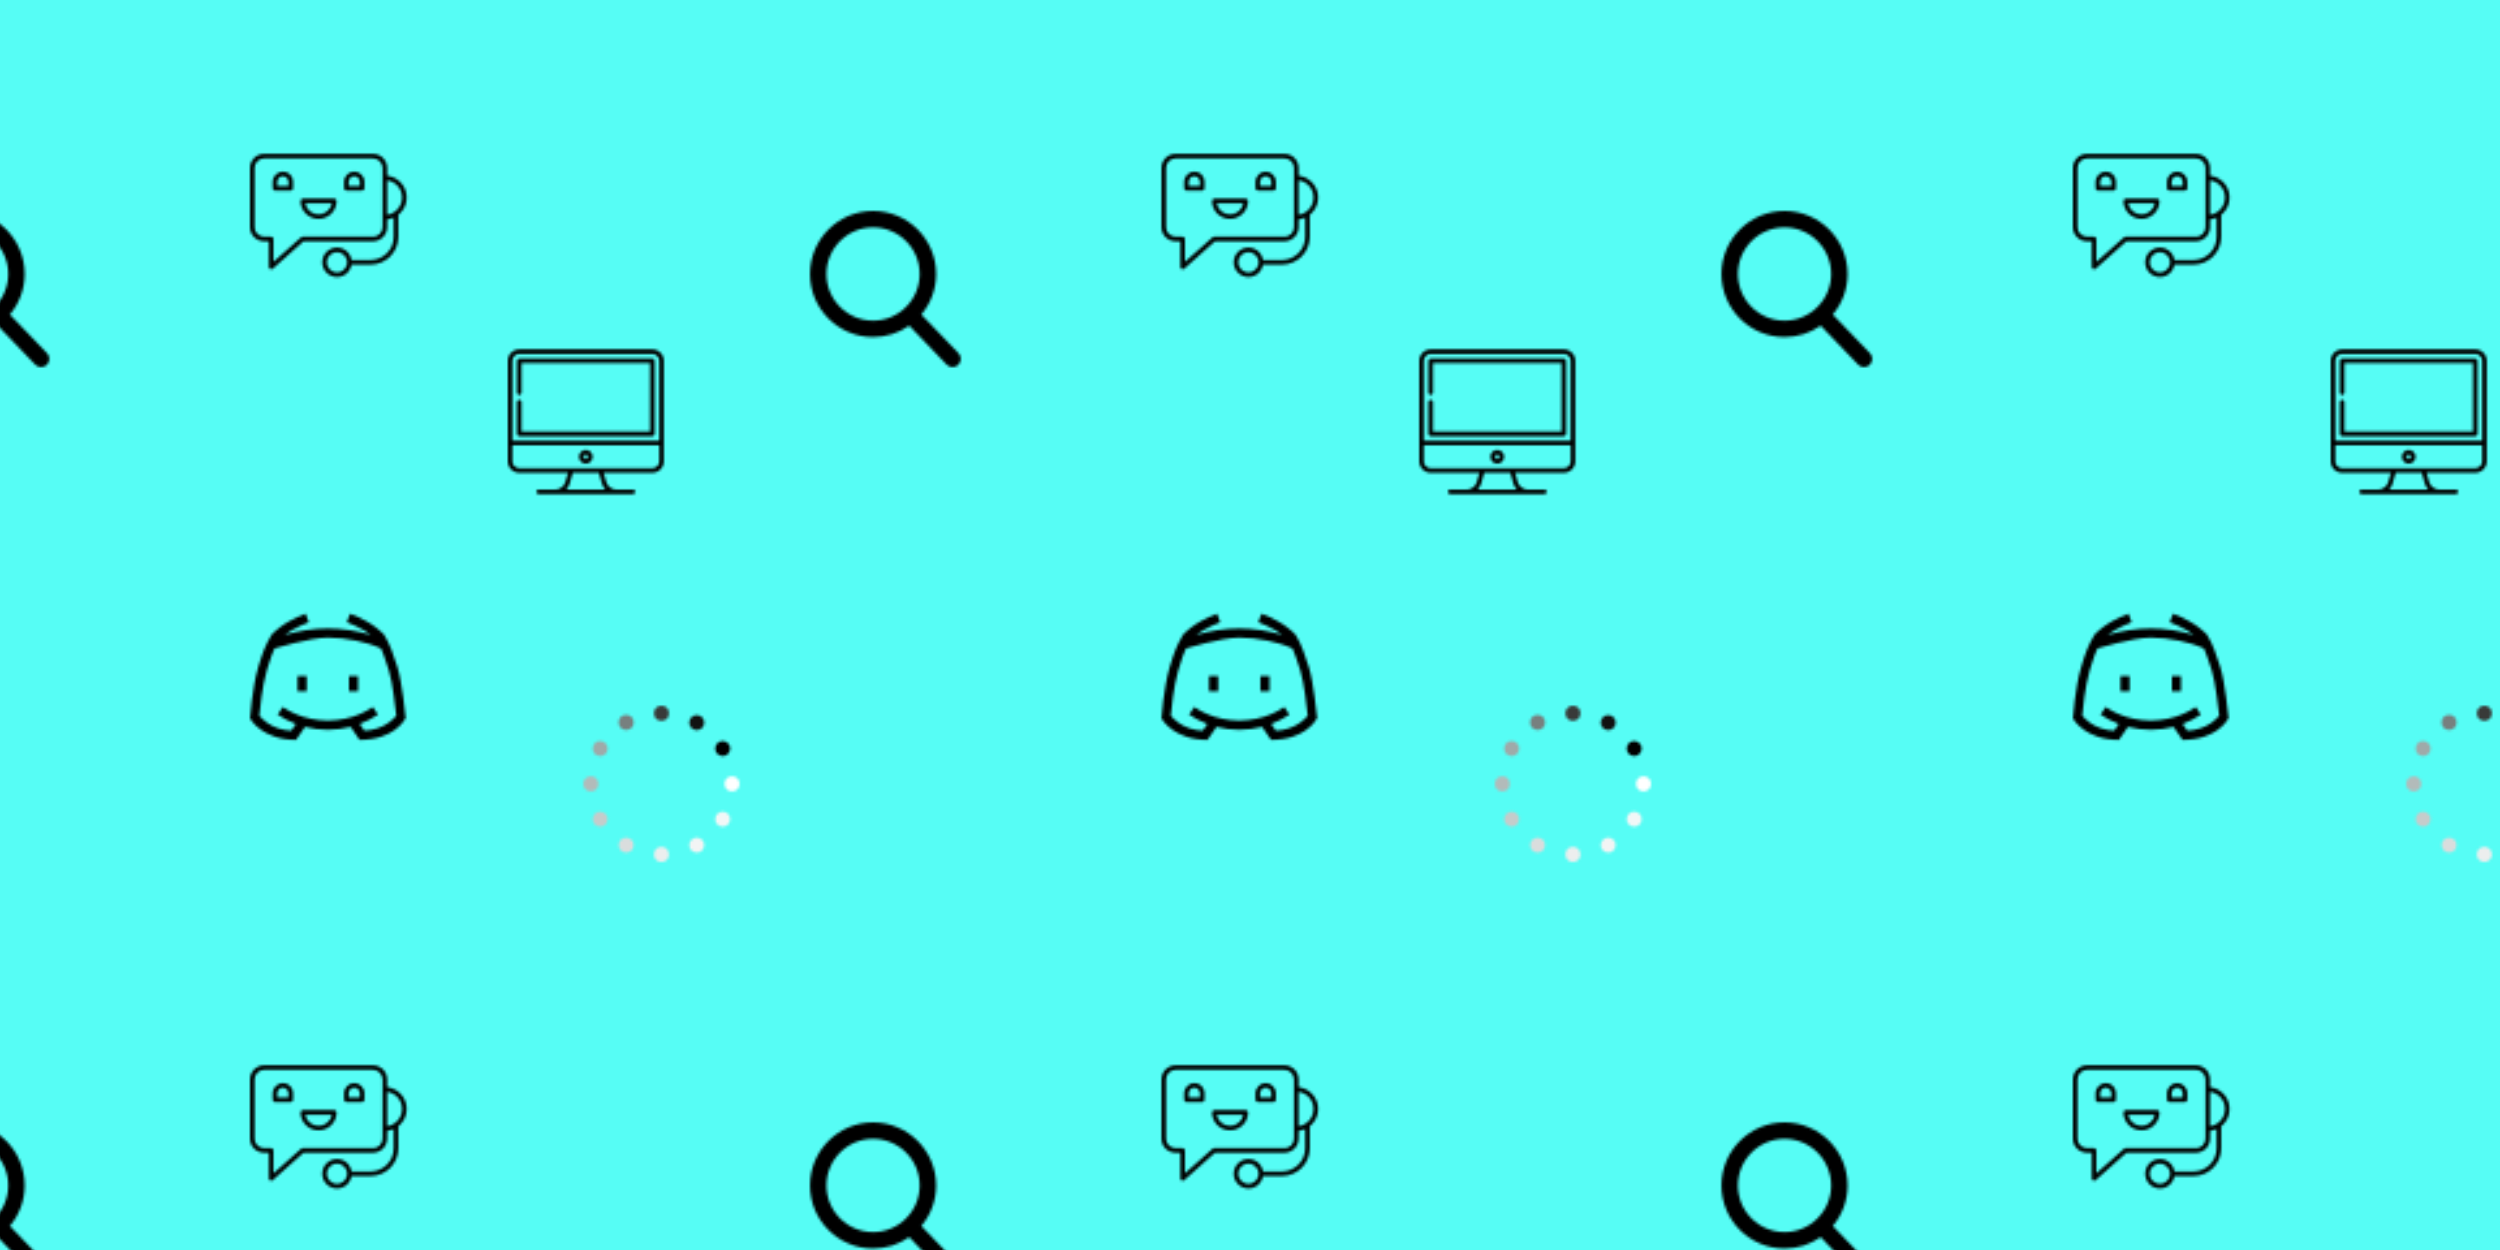 <svg x="0" y="0" width="960" height="480" viewBox="0 0 960 480" xmlns="http://www.w3.org/2000/svg" xmlns:xlink="http://www.w3.org/1999/xlink" xmlns:fi="http://pattern.flaticon.com/"><rect x="0px" y="0px" width="100%" height="100%" opacity="1" fill="#56fdf5"/><defs><g transform="matrix(0.146 0 0 0.146 96 59)" id="L1_23"><path d="m105.363 55.184c-.145-.145-.301-.281-.445-.422-.172-.164-.34-.332-.516-.492-.129-.121-.27-.23-.398-.348-.199-.176-.395-.352-.602-.52-.125-.098-.25-.199-.379-.297-.215-.172-.434-.352-.656-.516-.133-.098-.27-.191-.406-.289-.223-.156-.438-.316-.664-.465-.109-.074-.223-.141-.332-.211-.254-.168-.512-.336-.77-.492-.062-.035-.125-.066-.184-.098-.316-.184-.629-.367-.949-.539-.043-.023-.086-.043-.133-.066-.34-.18-.68-.355-1.027-.52-.043-.02-.086-.035-.125-.055-.352-.164-.699-.32-1.062-.469l-.086-.035c-.773-.316-1.559-.602-2.355-.84-.086-.023-.168-.047-.25-.07-.336-.102-.668-.191-1.008-.277l-.035-.008c-.41-.102-.824-.195-1.238-.277-.102-.02-.211-.035-.316-.055-.324-.059-.648-.121-.977-.168-.168-.023-.336-.039-.504-.062-.266-.035-.535-.07-.801-.102-.266-.027-.543-.039-.812-.059-.172-.012-.34-.027-.508-.035-.445-.023-.891-.031-1.336-.035-14.738.02-26.68 11.965-26.699 26.703v17.246c0 3.312 2.688 6 6 6h41.406c3.312 0 6-2.688 6-6v-17.25c.023-7.082-2.793-13.879-7.816-18.871zm-4.176 30.125h-29.41v-11.246c.004-5.945 3.586-11.309 9.082-13.582 5.492-2.273 11.816-1.012 16.02 3.195 2.766 2.746 4.312 6.488 4.301 10.387zm0 0"/><path d="m274.199 47.359c-14.738.02-26.68 11.961-26.699 26.703v17.246c0 3.312 2.688 6 6 6h41.398c3.316 0 6-2.688 6-6v-17.246c-.004-14.742-11.953-26.695-26.699-26.699zm14.699 37.949h-29.406v-11.246c0-5.945 3.582-11.309 9.078-13.582 5.496-2.273 11.82-1.012 16.023 3.195 2.762 2.746 4.312 6.488 4.297 10.387zm0 0"/><path d="m221.742 118.359h-82.809c-3.312 0-6 2.688-6 6 .121 26.098 21.309 47.191 47.406 47.191 26.094 0 47.285-21.094 47.402-47.191 0-3.312-2.684-6-6-6zm-16.371 31.031c-9.352 9.359-23.145 12.723-35.754 8.719-12.613-4.004-21.938-14.707-24.176-27.75h69.801c-1.23 7.219-4.68 13.871-9.871 19.031zm0 0"/><path d="m317.199 279.719h-50.199c-3.133-19.953-21.09-34.141-41.23-32.57-20.137 1.57-35.676 18.371-35.676 38.57s15.539 37 35.676 38.57c20.141 1.574 38.098-12.613 41.23-32.57h50.199c40.211-.043 72.801-32.633 72.844-72.844v-58.141c18.375-14.504 26.168-38.668 19.73-61.172-6.438-22.508-25.832-38.895-49.098-41.484v-20.523c-.023-20.457-16.598-37.031-37.055-37.055h-286.566c-20.453.023-37.031 16.598-37.055 37.055v155.82c.023 20.453 16.602 37.027 37.055 37.055h12.633v67.711c0 2.363 1.387 4.508 3.543 5.473 2.156.969 4.68.582 6.445-.992l81.105-72.191h182.84c20.457-.027 37.031-16.602 37.059-37.055v-20.52c6.004-.672 11.863-2.285 17.367-4.789v50.812c-.043 33.586-27.262 60.805-60.848 60.84zm-88.426 32.688c-14.742 0-26.691-11.949-26.688-26.688 0-14.742 11.949-26.691 26.688-26.688 14.742 0 26.688 11.949 26.688 26.688-.016 14.734-11.957 26.672-26.688 26.688zm119.898-119.031c-.016 13.828-11.223 25.039-25.055 25.055h-185.117c-1.473 0-2.891.539-3.988 1.516l-72.824 64.82v-60.336c0-3.316-2.684-6-6-6h-18.633c-13.832-.016-25.039-11.227-25.055-25.055v-155.82c.016-13.832 11.223-25.039 25.055-25.055h286.566c13.832.016 25.039 11.223 25.059 25.055zm12-123.203c22.555 3.203 39.32 22.512 39.32 45.293s-16.766 42.094-39.32 45.293zm0 0"/></g><g transform="matrix(0.117 0 0 0.117 195 132)" id="L1_24"><path d="m474.5 18.5h-437c-20.678 0-37.5 16.822-37.5 37.5v330c0 20.678 16.822 37.5 37.5 37.5h160.057l-9.027 31.594c-3.625 12.688-17.835 23.406-31.03 23.406h-56.5c-4.142 0-7.5 3.357-7.5 7.5s3.358 7.5 7.5 7.5h310c4.142 0 7.5-3.357 7.5-7.5s-3.358-7.5-7.5-7.5h-56.5c-13.195 0-27.405-10.719-31.03-23.406l-9.027-31.594h160.057c20.678 0 37.5-16.822 37.5-37.5v-330c0-20.678-16.822-37.5-37.5-37.5zm-437 15h437c12.407 0 22.5 10.094 22.5 22.5v262.5h-482v-262.5c0-12.406 10.093-22.5 22.5-22.5zm271.547 425.715c2.058 7.205 6.149 13.824 11.512 19.285h-129.118c5.363-5.461 9.454-12.081 11.512-19.285l10.204-35.715h85.685zm165.453-50.715h-437c-12.407 0-22.5-10.094-22.5-22.5v-52.5h482v52.5c0 12.406-10.093 22.5-22.5 22.5z"/><path d="m37.5 303.5h437c4.142 0 7.5-3.357 7.5-7.5v-240c0-4.143-3.358-7.5-7.5-7.5h-437c-4.142 0-7.5 3.357-7.5 7.5v105c0 4.143 3.358 7.5 7.5 7.5s7.5-3.357 7.5-7.5v-97.5h422v225h-422v-97.5c0-4.143-3.358-7.5-7.5-7.5s-7.5 3.357-7.5 7.5v105c0 4.143 3.358 7.5 7.5 7.5z"/><path d="m256 348.5c-12.407 0-22.5 10.094-22.5 22.5s10.093 22.5 22.5 22.5 22.5-10.094 22.5-22.5-10.093-22.5-22.5-22.5zm0 30c-4.136 0-7.5-3.364-7.5-7.5s3.364-7.5 7.5-7.5 7.5 3.364 7.5 7.5-3.364 7.5-7.5 7.5z"/></g><g transform="matrix(0.117 0 0 0.117 96 230)" id="L1_25"><path d="m483.927 224.185c-15.602-49.641-25.629-72.626-30.219-81.911l-.002-.003c-3.69-7.601-13.042-23.957-13.414-24.607-1.31-1.599-33.786-40.463-112.059-69.209l-10.343 28.16c37.01 13.592 62.342 29.288 78.034 41.089-43.344-12.925-94.883-20.835-140.53-20.835-45.702 0-97.303 7.933-140.679 20.886 14.528-10.779 40.946-27.464 78.183-41.14l-10.343-28.16c-78.272 28.746-110.749 67.61-112.059 69.209 0 0-7.715 12.454-14.197 26.129-3.885 8.196-13.949 26.91-29.536 80.716-19.549 67.5-26.492 162.909-26.763 166.726 3.451 7.549 43.451 71.212 151.089 71.212l29.495-42.71c24.345 6.315 49.46 9.51 74.812 9.51 25.406 0 50.571-3.209 74.962-9.549l29.313 42.749c109.779 0 145.613-61.496 151.23-71.384-.434-4.545-11.306-117.023-26.974-166.878zm-28.73 181.831c-22.833 16.16-49.659 24.98-79.833 26.267l-15.133-22.069c20.871-7.865 40.895-18.099 59.712-30.624l-16.623-24.973c-20.989 13.971-43.649 24.781-67.368 32.266v.029s-39.276 12.335-80.555 12.335-80.445-12.299-80.445-12.299v-.031c-23.759-7.486-46.457-18.308-67.478-32.3l-16.624 24.972c18.85 12.547 38.912 22.795 59.823 30.665l-15.213 22.029c-30.187-1.281-57.024-10.102-79.865-26.268-12.734-9.013-20.938-18.15-24.881-23.069 1.74-20.548 8.86-94.827 24.869-150.091 12.015-41.475 20.309-60.884 24.837-70.255 0 0 116.109-35.732 174.977-35.732 58.82 0 130.587 14.613 174.584 35.546 4.757 10.838 13.226 32.259 25.327 70.765 12.767 40.623 22.29 126.948 24.665 149.897-4.001 4.971-12.168 14.016-24.776 22.94z"/><path d="m156.038 252.991h30v50h-30z"/><path d="m324.754 252.991h30v50h-30z"/></g><g transform="matrix(0.121 0 0 0.121 224 271)" id="L1_26"><circle cx="248" cy="24" r="24" fill="#383a39"/><circle cx="248" cy="472" r="24" fill="#eceeee"/><circle cx="136" cy="53" r="24" fill="#77807f"/><path d="M380.8,430.4c6.4,11.2,2.4,25.6-8.8,32.8c-11.2,6.4-25.6,2.4-32.8-8.8c-6.4-11.2-2.4-25.6,8.8-32.8  C359.2,415.2,374.4,419.2,380.8,430.4z" fill="#f2f4f4"/><path d="M65.6,115.2c11.2,6.4,15.2,20.8,8.8,32.8c-6.4,11.2-20.8,15.2-32.8,8.8c-11.2-6.4-15.2-20.8-8.8-32.8  S54.4,108.8,65.6,115.2z" fill="#9faaa9"/><path d="M454.4,339.2c11.2,6.4,15.2,20.8,8.8,32.8c-6.4,11.2-20.8,15.2-32.8,8.8  c-11.2-6.4-15.2-20.8-8.8-32.8C428,336.8,442.4,332.8,454.4,339.2z" fill="#f2f7f7"/><circle cx="24" cy="248" r="24" fill="#b2bbba"/><circle cx="472" cy="248" r="24" fill="#ffffff"/><path d="M41.6,339.2c11.2-6.4,25.6-2.4,32.8,8.8c6.4,11.2,2.4,25.6-8.8,32.8c-11.2,6.4-25.6,2.4-32.8-8.8  S30.4,346.4,41.6,339.2z" fill="#c5cccb"/><path d="M430.4,115.2c11.2-6.4,25.6-2.4,32.8,8.8c6.4,11.2,2.4,25.6-8.8,32.8c-11.2,6.4-25.6,2.4-32.8-8.8  C415.2,136.8,419.2,121.6,430.4,115.2z"/><path d="M115.2,430.4c6.4-11.2,20.8-15.2,32.8-8.8c11.2,6.4,15.2,20.8,8.8,32.8c-6.4,11.2-20.8,15.2-32.8,8.8  C112.8,456,108.8,441.6,115.2,430.4z" fill="#d9dddd"/><path d="M339.2,41.6c6.4-11.2,20.8-15.2,32.8-8.8c11.2,6.4,15.2,20.8,8.8,32.8c-6.4,11.2-20.8,15.2-32.8,8.8  C336.8,68,332.8,53.6,339.2,41.6z" fill="#111111"/></g><path d="M55.146,51.887L41.588,37.786c3.486-4.144,5.396-9.358,5.396-14.786c0-12.682-10.318-23-23-23s-23,10.318-23,23  s10.318,23,23,23c4.761,0,9.298-1.436,13.177-4.162l13.661,14.208c0.571,0.593,1.339,0.92,2.162,0.92  c0.779,0,1.518-0.297,2.079-0.837C56.255,54.982,56.293,53.08,55.146,51.887z M23.984,6c9.374,0,17,7.626,17,17s-7.626,17-17,17  s-17-7.626-17-17S14.61,6,23.984,6z" transform="matrix(1.053 0 0 1.053 310 81)" id="L1_27"/></defs><g fi:class="KUsePattern"><pattern id="pattern_L1_23" width="350" height="350" patternUnits="userSpaceOnUse"><use xlink:href="#L1_23" x="-350" y="-350"/><use xlink:href="#L1_23" x="0" y="-350"/><use xlink:href="#L1_23" x="350" y="-350"/><use xlink:href="#L1_23" x="-350" y="0"/><use xlink:href="#L1_23" x="0" y="0"/><use xlink:href="#L1_23" x="350" y="0"/><use xlink:href="#L1_23" x="-350" y="350"/><use xlink:href="#L1_23" x="0" y="350"/><use xlink:href="#L1_23" x="350" y="350"/></pattern><rect x="0" y="0" width="100%" height="100%" fill="url(#pattern_L1_23)"/></g><g fi:class="KUsePattern"><pattern id="pattern_L1_24" width="350" height="350" patternUnits="userSpaceOnUse"><use xlink:href="#L1_24" x="-350" y="-350"/><use xlink:href="#L1_24" x="0" y="-350"/><use xlink:href="#L1_24" x="350" y="-350"/><use xlink:href="#L1_24" x="-350" y="0"/><use xlink:href="#L1_24" x="0" y="0"/><use xlink:href="#L1_24" x="350" y="0"/><use xlink:href="#L1_24" x="-350" y="350"/><use xlink:href="#L1_24" x="0" y="350"/><use xlink:href="#L1_24" x="350" y="350"/></pattern><rect x="0" y="0" width="100%" height="100%" fill="url(#pattern_L1_24)"/></g><g fi:class="KUsePattern"><pattern id="pattern_L1_25" width="350" height="350" patternUnits="userSpaceOnUse"><use xlink:href="#L1_25" x="-350" y="-350"/><use xlink:href="#L1_25" x="0" y="-350"/><use xlink:href="#L1_25" x="350" y="-350"/><use xlink:href="#L1_25" x="-350" y="0"/><use xlink:href="#L1_25" x="0" y="0"/><use xlink:href="#L1_25" x="350" y="0"/><use xlink:href="#L1_25" x="-350" y="350"/><use xlink:href="#L1_25" x="0" y="350"/><use xlink:href="#L1_25" x="350" y="350"/></pattern><rect x="0" y="0" width="100%" height="100%" fill="url(#pattern_L1_25)"/></g><g fi:class="KUsePattern"><pattern id="pattern_L1_26" width="350" height="350" patternUnits="userSpaceOnUse"><use xlink:href="#L1_26" x="-350" y="-350"/><use xlink:href="#L1_26" x="0" y="-350"/><use xlink:href="#L1_26" x="350" y="-350"/><use xlink:href="#L1_26" x="-350" y="0"/><use xlink:href="#L1_26" x="0" y="0"/><use xlink:href="#L1_26" x="350" y="0"/><use xlink:href="#L1_26" x="-350" y="350"/><use xlink:href="#L1_26" x="0" y="350"/><use xlink:href="#L1_26" x="350" y="350"/></pattern><rect x="0" y="0" width="100%" height="100%" fill="url(#pattern_L1_26)"/></g><g fi:class="KUsePattern"><pattern id="pattern_L1_27" width="350" height="350" patternUnits="userSpaceOnUse"><use xlink:href="#L1_27" x="-350" y="-350"/><use xlink:href="#L1_27" x="0" y="-350"/><use xlink:href="#L1_27" x="350" y="-350"/><use xlink:href="#L1_27" x="-350" y="0"/><use xlink:href="#L1_27" x="0" y="0"/><use xlink:href="#L1_27" x="350" y="0"/><use xlink:href="#L1_27" x="-350" y="350"/><use xlink:href="#L1_27" x="0" y="350"/><use xlink:href="#L1_27" x="350" y="350"/></pattern><rect x="0" y="0" width="100%" height="100%" fill="url(#pattern_L1_27)"/></g></svg>